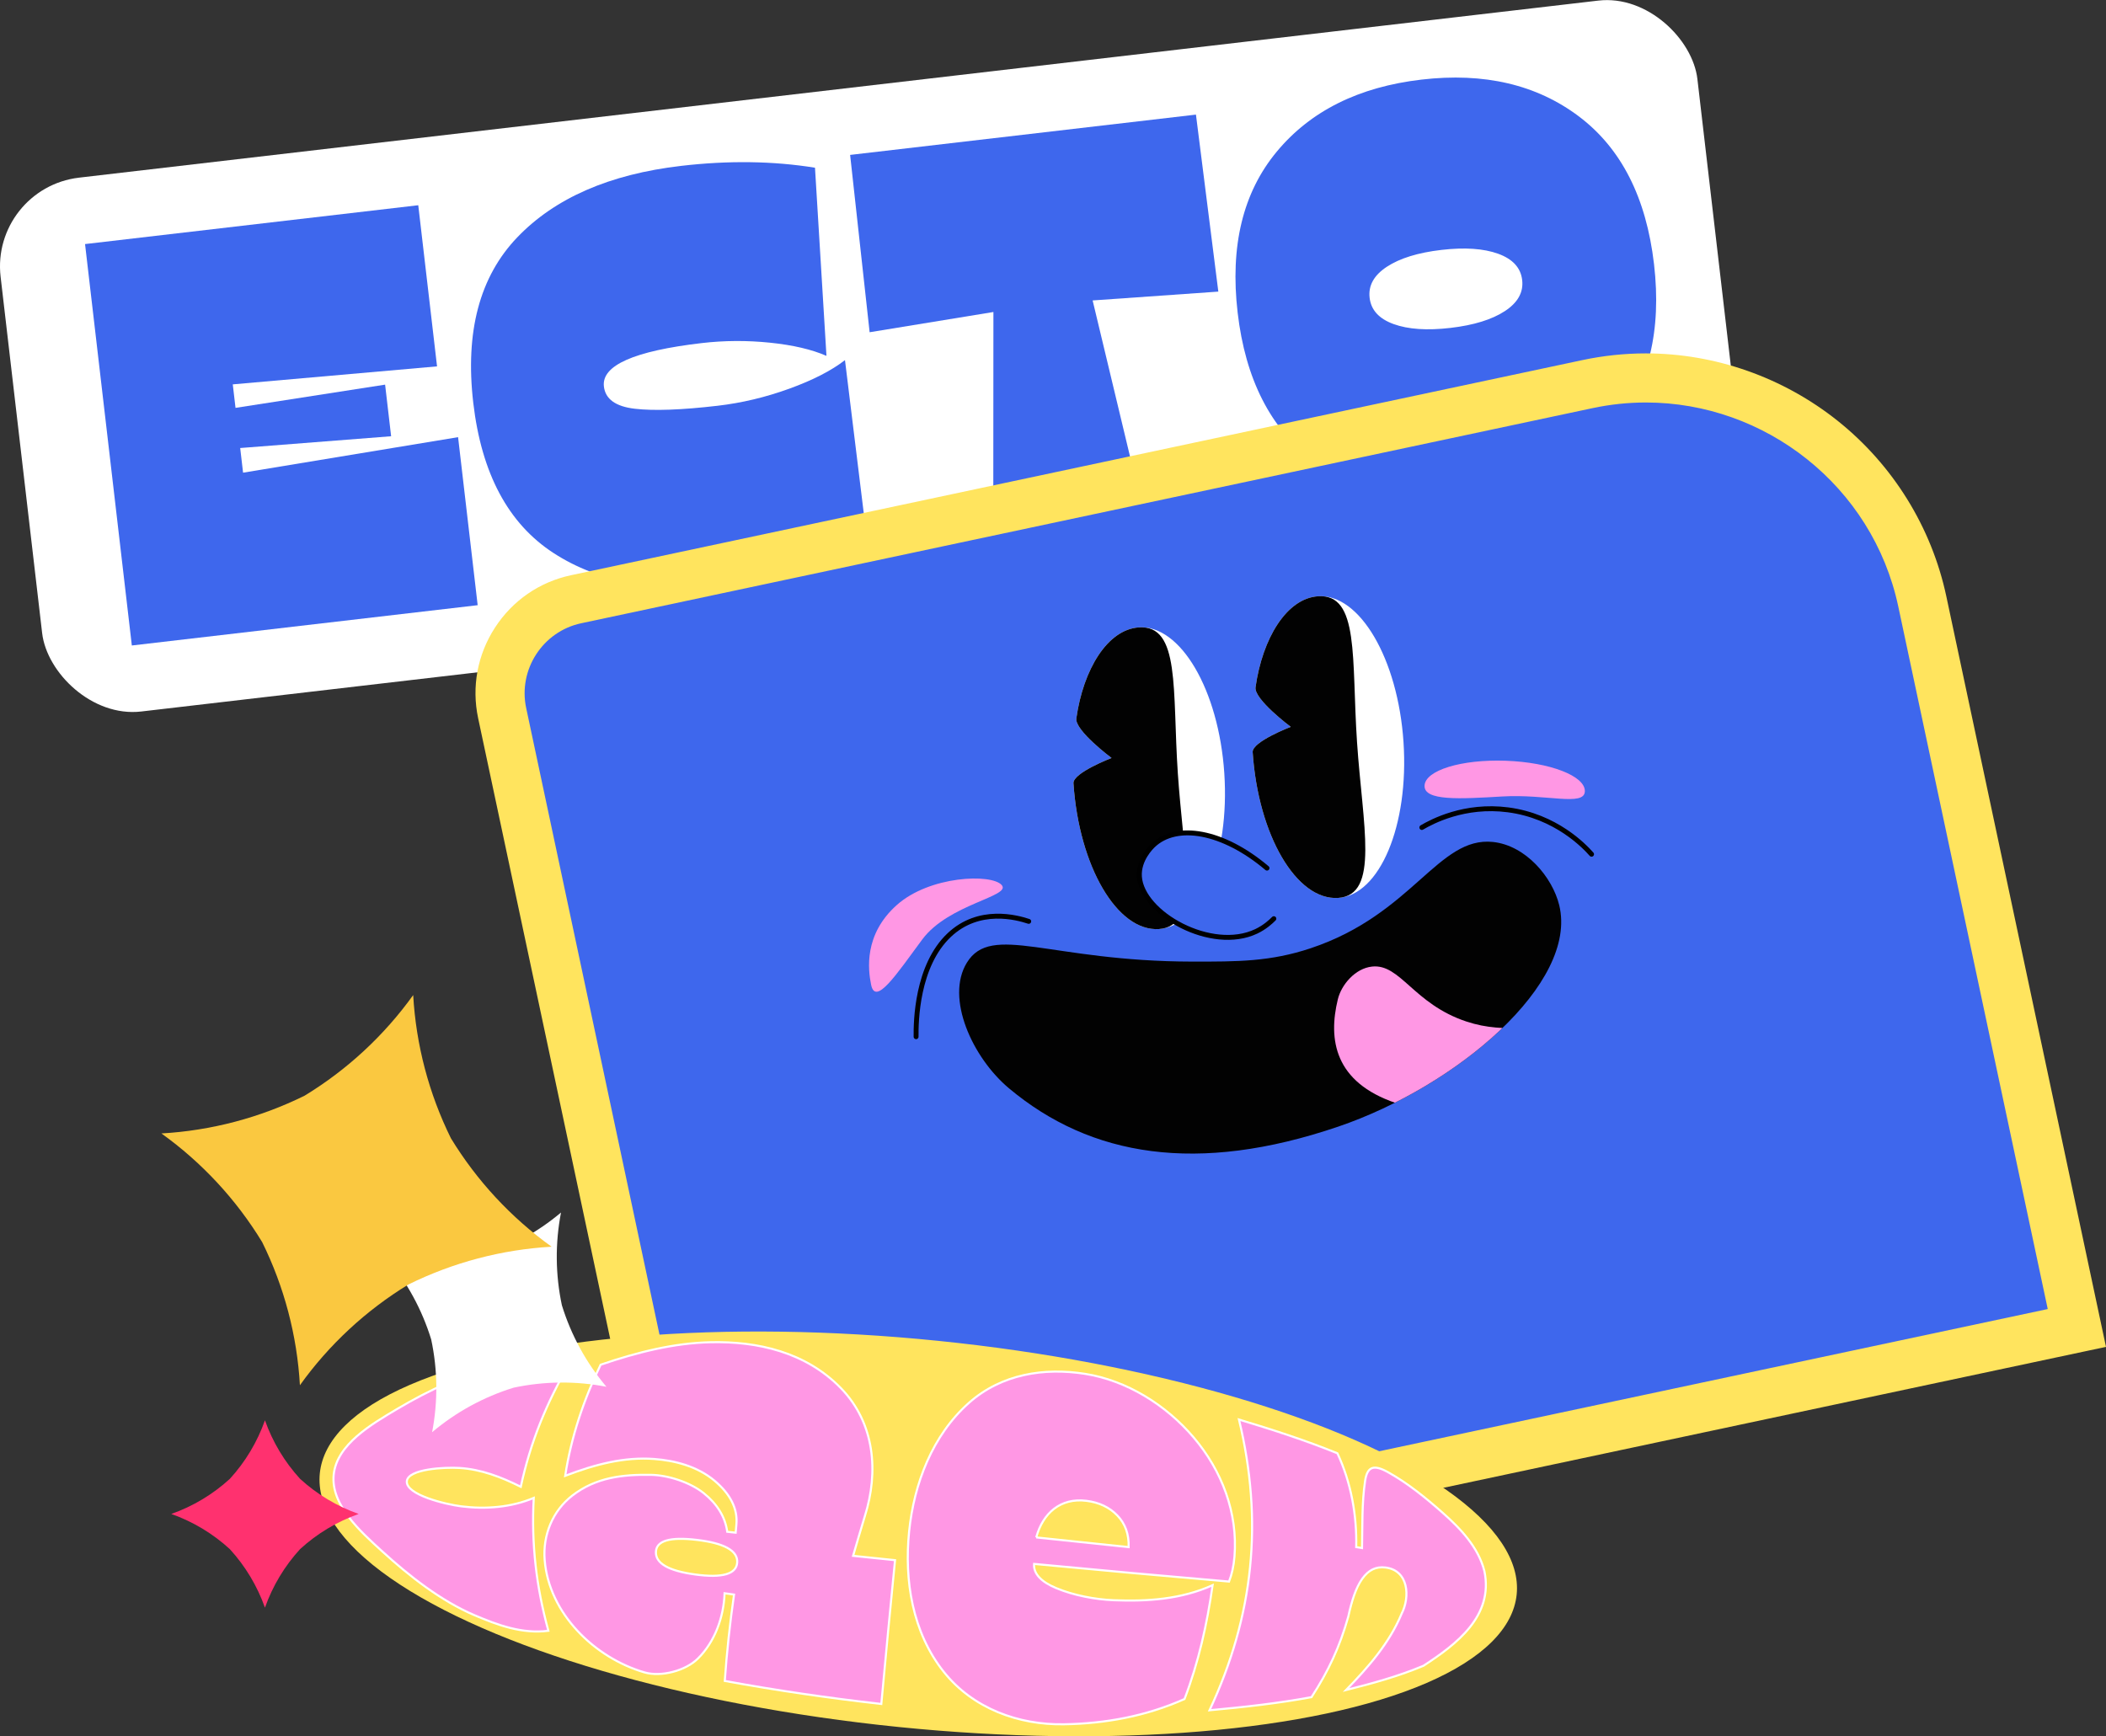 <?xml version="1.0" encoding="UTF-8"?>
<svg id="Calque_2" data-name="Calque 2" xmlns="http://www.w3.org/2000/svg" xmlns:xlink="http://www.w3.org/1999/xlink" viewBox="0 0 1077.614 888.566">
  <rect x="0" y="0" width="1077.614" height="888.566" fill="#333333" stroke="none"/>
  <defs>
    <style>
      .cls-1, .cls-2, .cls-3 {
        fill: none;
      }

      .cls-4 {
        fill: #fac840;
      }

      .cls-5 {
        fill: #020202;
      }

      .cls-6 {
        fill: #ffe45e;
      }

      .cls-7 {
        fill: #fff;
      }

      .cls-8 {
        fill: #ff316f;
      }

      .cls-9, .cls-10 {
        fill: #ff97e4;
      }

      .cls-11, .cls-12 {
        fill: #3e67ed;
      }

      .cls-12, .cls-2 {
        stroke: #000;
        stroke-linecap: round;
        stroke-width: 2.513px;
      }

      .cls-12, .cls-2, .cls-10 {
        stroke-miterlimit: 10;
      }

      .cls-10 {
        stroke: #fff;
        stroke-width: 1.062px;
      }

      .cls-3 {
        clip-path: url(#clippath);
      }
    </style>
    <clipPath id="clippath">
      <path class="cls-1" d="m670.643,485.261c52.293-17.411,65.252-57.352,93.293-54.393,16.815,1.775,30.42,18.066,33.907,32.368,9.737,39.938-52.515,92.703-113.137,113.321-71.98,24.481-171.053,13.638-200.219-35.195-12.522-20.966-14.231-52.407,1.707-63.523,19.666-13.715,50.949,14.149,123.837,14.246,23.327.031,39.956.053,60.612-6.825Z"/>
    </clipPath>
  </defs>
  <g id="Composistions">
    <g id="square-ecto-caen">
      <g id="ecto">
        <rect class="cls-7" x="7.998" y="44.687" width="874.103" height="275.041" rx="45.741" ry="45.741" transform="translate(-18.101 52.746) rotate(-6.648)"/>
        <g>
          <path class="cls-11" d="m223.631,187.488l-104.521,9.208,1.402,12.032,76.545-11.895,3.078,26.411-77.229,6.027,1.471,12.619,110.02-18.177,10.021,85.985-176.959,20.624-23.942-205.425,170.503-19.872,9.611,82.463Z"/>
          <path class="cls-11" d="m372.586,299.222c-36.389,4.241-66.169-1.161-89.339-16.21-23.169-15.045-36.863-40.664-41.082-76.862-4.241-36.389,3.273-64.63,22.547-84.724,19.271-20.093,47.202-32.272,83.787-36.536,24.257-2.827,47.1-2.514,68.523.938l5.868,96.285c-7.522-3.288-17.154-5.535-28.895-6.746-11.741-1.206-23.384-1.142-34.927.203-34.629,4.036-51.316,11.437-50.062,22.195.752,6.456,6.002,10.259,15.756,11.4,9.749,1.146,23.917.634,42.505-1.532,12.325-1.436,24.526-4.345,36.611-8.729,12.079-4.383,21.573-9.254,28.487-14.623l11.908,97.068c-19.814,8.653-43.708,14.613-71.685,17.874Z"/>
          <path class="cls-11" d="m611.954,58.647l11.449,90.578-64.317,4.521,27.801,116.038-78.647,9.166.077-119.287-63.339,10.357-9.982-90.749,176.959-20.624Z"/>
          <path class="cls-11" d="m826.227,217.796c-17.377,21.062-42.011,33.452-73.898,37.168-31.891,3.717-58.714-2.676-80.464-19.177-21.755-16.502-34.613-41.773-38.581-75.815-3.967-34.042,2.696-61.486,19.999-82.345,17.299-20.852,41.991-33.152,74.078-36.892,32.084-3.739,58.942,2.552,80.578,18.867,21.63,16.321,34.432,41.497,38.4,75.539,3.967,34.042-2.74,61.593-20.111,82.656Zm-113.138-51.955c7.455,2.7,17.147,3.354,29.081,1.963,11.931-1.391,21.218-4.257,27.851-8.599,6.634-4.343,9.585-9.642,8.855-15.905-.729-6.258-4.82-10.741-12.275-13.443-7.453-2.7-17.15-3.354-29.081-1.963-11.935,1.391-21.217,4.257-27.851,8.599-6.632,4.343-9.583,9.647-8.853,15.905.73,6.263,4.82,10.741,12.274,13.443Z"/>
        </g>
      </g>
      <g id="square">
        <g>
          <path class="cls-11" d="m467.215,803.044c-67.834-.003-127.3-48.104-141.397-114.373l-68.866-323.731c-2.723-12.798-.278-25.923,6.884-36.956s18.155-18.608,30.953-21.331l517.512-110.088c9.847-2.095,19.914-3.157,29.921-3.157,67.833,0,127.3,48.101,141.397,114.373l79.09,371.793-565.574,120.312c-9.846,2.095-19.911,3.157-29.913,3.157h-.009Z"/>
          <path class="cls-6" d="m842.223,205.973c60.868,0,115.965,42.638,129.109,104.423l76.476,359.504-553.286,117.698c-9.153,1.947-18.29,2.882-27.307,2.882-60.868,0-115.965-42.638-129.109-104.423l-68.866-323.731c-4.186-19.676,8.488-39.198,28.163-43.383l517.512-110.088c9.153-1.947,18.29-2.882,27.307-2.882m0-25.127c-10.884,0-21.831,1.154-32.535,3.432l-517.513,110.088c-16.081,3.421-29.887,12.931-38.877,26.778-8.99,13.848-12.056,30.33-8.635,46.411l68.866,323.731c7.508,35.293,27.239,67.181,55.558,89.79,27.893,22.269,62.743,34.532,98.128,34.532,10.884,0,21.831-1.155,32.535-3.432l553.286-117.698,24.577-5.228-5.228-24.577-76.476-359.504c-7.508-35.293-27.239-67.181-55.558-89.79-27.893-22.269-62.742-34.533-98.128-34.533h0Z"/>
        </g>
        <g>
          <path id="Tracé_46" data-name="Tracé 46" class="cls-7" d="m674.404,305.133c21.302-1.426,40.897,31.979,43.75,74.599,2.853,42.62-12.114,78.339-33.416,79.766-21.302,1.426-40.912-31.961-43.767-74.598-.357-5.338,19.495-12.945,19.495-12.945,0,0-18.914-14.107-18.02-20.276,3.545-25.113,15.96-45.475,31.957-46.546Z"/>
          <path id="Tracé_46-2" data-name="Tracé 46" class="cls-5" d="m674.405,305.136c21.302-1.426,17.114,31.991,19.968,74.611,2.853,42.62,11.668,78.328-9.633,79.754s-40.912-31.961-43.767-74.598c-.357-5.338,19.495-12.945,19.495-12.945,0,0-18.914-14.107-18.02-20.276,3.545-25.113,15.96-45.475,31.957-46.546Z"/>
        </g>
        <g>
          <path id="Tracé_43" data-name="Tracé 43" class="cls-7" d="m582.709,321.061c21.302-1.426,40.897,31.979,43.75,74.599,2.853,42.62-12.114,78.339-33.416,79.766-21.302,1.426-40.912-31.961-43.767-74.598-.357-5.338,19.495-12.945,19.495-12.945,0,0-18.914-14.107-18.02-20.276,3.545-25.113,15.96-45.475,31.957-46.546Z"/>
          <path id="Tracé_46-3" data-name="Tracé 46" class="cls-5" d="m582.71,321.069c21.302-1.426,17.114,31.991,19.968,74.611,2.853,42.62,11.668,78.328-9.633,79.754-21.302,1.426-40.912-31.961-43.767-74.598-.357-5.338,19.495-12.945,19.495-12.945,0,0-18.914-14.107-18.02-20.276,3.545-25.113,15.96-45.475,31.957-46.546Z"/>
        </g>
        <path class="cls-9" d="m445.735,503.931c2.236,11.005,12.904-5.224,26.178-23.168,13.478-18.22,45.859-22.013,40.624-27.875-5.236-5.862-36.794-4.811-53.696,10.286-16.902,15.097-14.671,33.055-13.105,40.757Z"/>
        <path class="cls-2" d="m814.378,437.145c-3.651-4.106-18.196-19.489-42.707-22.713-22.339-2.939-39.069,6.05-44.131,9.029"/>
        <path class="cls-9" d="m728.926,402.071c-.278,7.855,17.896,6.809,39.777,5.517,22.624-1.335,41.963,5.243,42.242-2.611.278-7.854-17.857-14.873-40.506-15.675-22.649-.803-41.235,4.914-41.513,12.769Z"/>
        <path id="nez" class="cls-12" d="m648.31,444.255c-22.604-19.118-46.282-23.056-58.231-11.695-1.008.958-7.613,7.426-7.056,16.011,1.232,18.993,36.899,38.928,59.784,28.047,4.31-2.049,7.339-4.798,9.003-6.488"/>
        <path class="cls-2" d="m468.751,530.53c-.081-7.568.284-36.315,17.002-52.057,15.237-14.347,34.587-8.972,40.625-6.972"/>
        <path class="cls-5" d="m670.643,485.261c52.293-17.411,65.252-57.352,93.293-54.393,16.815,1.775,30.42,18.066,33.907,32.368,9.737,39.938-52.515,92.703-113.137,113.321-71.98,24.481-126.583,15.372-168.379-19.586-18.733-15.668-32.72-46.277-21.572-64.362,12.581-20.41,42.387-.62,115.276-.524,23.327.031,39.956.053,60.612-6.825Z"/>
        <g class="cls-3">
          <path class="cls-9" d="m750.274,522.734c-27.016-8.994-33.711-29.629-48.198-28.1-8.687.917-15.715,9.334-17.517,16.722-5.03,20.633-1.716,42.439,29.603,53.09,37.187,12.647,146.701,7.949,161.768-17.279,6.469-10.832,37.555-34.152,29.321-39.895-10.16-7.085-86.009,18.936-123.664,18.987-12.051.016-20.642.028-31.313-3.525Z"/>
        </g>
      </g>
      <g id="caen">
        <ellipse class="cls-6" cx="469.861" cy="784.969" rx="99.323" ry="307.775" transform="translate(-358.453 1173.353) rotate(-84.218)"/>
        <g>
          <path class="cls-10" d="m242.742,826.552c-17.03-7.263-33.28-19.976-47.085-32.577-11.131-10.16-26.487-23.771-24.913-39.296,1.579-15.577,19.377-25.85,32.372-33.585,16.091-9.578,34.276-18.165,52.776-22.44,11.451-2.646,24.063-4.284,35.608-1.123-11.856,20.4-20.034,40.279-25.027,63.318-10.097-5.029-20.213-8.921-31.338-9.631-7.513-.48-26.377.476-26.958,6.783-.636,6.904,19.741,11.853,27.943,12.87,12.253,1.518,25.328.592,36.991-4.327-1.262,23.728,1.242,45.128,7.474,67.997-13.408,1.739-26.075-2.97-37.843-7.989Z"/>
          <path class="cls-10" d="m329.758,855.83c-25.275-7.366-48.863-29.9-51.061-57.544-1.001-12.591,3.998-25.112,14.183-32.963,12.064-9.299,25.733-10.813,40.198-10.579,8.735.142,20.072,3.809,27.041,9.394,6.844,5.485,10.979,12.129,11.997,19.735,1.721.188,2.585.283,4.315.471.142-1.677.217-2.517.372-4.197.757-8.169-3.239-15.747-11.237-22.442-8.852-7.409-20.476-10.312-30.829-11.08-15.259-1.131-30.112,2.693-45.534,8.612,2.998-19.654,9.458-39,18.125-56.851,18.725-6.383,37.446-11.104,56.397-11.517,23.832-.52,48.593,4.995,66.591,23.547,17.258,17.789,19.418,42.69,12.183,65.56-2.439,8.086-3.645,12.171-5.985,20.21,8.514.894,12.809,1.338,21.461,2.221-2.425,24.523-4.766,49.052-7.018,73.591-26.873-3.041-53.499-6.921-80.1-11.796,1.039-14.837,2.636-29.473,4.736-44.196-1.941-.266-2.909-.4-4.838-.669-.426,12.327-5.035,24.941-13.707,33.474-6.303,6.203-18.769,9.502-27.288,7.019Zm25.9-50.105c13.87,1.909,21.208-.16,21.557-6.185.349-6.018-6.717-9.874-20.75-11.521-13.834-1.623-20.656.465-20.843,6.224-.187,5.765,6.363,9.6,20.036,11.482Z"/>
          <path class="cls-10" d="m544.429,882.393c-23.178.399-46.571-8.047-61.529-26.856-16.065-20.2-20.26-46.716-17.721-71.778,2.484-24.515,11.927-49.233,30.531-65.787,16.74-14.897,38.671-18.206,59.51-14.914,21.207,3.35,41.358,15.791,55.631,32.629,14.381,16.964,22.62,38.502,20.813,60.898-.389,4.824-1.345,9.087-2.783,12.764-33.267-2.851-66.517-5.876-99.757-9.03-.355,4.983,3.518,9.132,11.371,12.403,8.881,3.699,19.885,5.791,29.363,6.18,17.098.702,34.622-.467,50.618-7.703-2.849,19.986-7.144,39.351-14.373,58.264-19.775,8.81-40.504,12.566-61.674,12.93Zm-14.207-95.633c15.767,1.639,31.533,3.291,47.297,4.964.198-6.655-1.783-12.027-5.796-16.192-4.012-4.164-9.285-6.678-15.808-7.499-13.237-1.666-22.263,6.263-25.693,18.728Z"/>
          <path class="cls-10" d="m689.879,827.367c-4.345,15.375-10.087,27.74-18.793,41.135-17.268,3.199-34.708,5.101-52.183,6.713,22.665-48.453,27.568-96.724,15.066-148.781,17.002,5.148,33.91,10.577,50.374,17.279,6.968,14.905,9.99,31.639,9.619,48.013,1.195.195,1.789.292,2.971.486.245-11.411-.115-23.138,1.564-34.327,1.112-7.412,4.391-8.584,11.705-4.52,10.052,5.585,19.281,13.084,27.903,20.704,9.154,8.091,18.367,17.708,21.449,29.955,4.795,23.039-14.361,37.466-31.152,48.401-12.861,5.416-26.145,9.042-39.648,12.437,11.302-11.635,22.157-23.928,28.462-39.113,4.42-8.644,3.521-22.176-8.316-23.596-4.76-.571-8.644,1.215-11.895,5.818-3.253,4.605-5.347,11.257-7.124,19.396Z"/>
        </g>
      </g>
      <path id="star" class="cls-7" d="m310.298,709.669c-15.707-3.033-31.865-2.873-47.509.47-15.284,4.723-29.462,12.476-41.686,22.794,3.033-15.707,2.873-31.865-.47-47.509-4.714-15.294-12.46-29.482-22.776-41.718,15.707,3.033,31.865,2.873,47.509-.47,15.285-4.707,29.467-12.442,41.7-22.744-3.038,15.702-2.885,31.856.451,47.498,4.721,15.281,12.469,29.456,22.783,41.679Z"/>
      <path id="star-2" data-name="star" class="cls-4" d="m282.255,637.995c-25.472,1.459-50.389,8.032-73.267,19.326-21.781,13.286-40.665,30.821-55.526,51.56-1.459-25.472-8.032-50.389-19.326-73.267-13.275-21.8-30.805-40.703-51.544-55.582,25.472-1.459,50.389-8.032,73.267-19.326,21.789-13.26,40.686-30.771,55.565-51.488,1.45,25.466,8.01,50.38,19.291,73.257,13.28,21.777,30.808,40.658,51.539,55.519Z"/>
      <path id="star-pink" class="cls-8" d="m135.572,726.826c3.922,11.094,10.036,21.285,17.98,29.966,8.685,7.939,18.88,14.048,29.976,17.963-11.094,3.922-21.285,10.036-29.966,17.98-7.949,8.683-14.067,18.878-17.99,29.976-3.922-11.094-10.036-21.285-17.98-29.966-8.675-7.946-18.86-14.064-29.949-17.99,11.093-3.917,21.284-10.026,29.966-17.963,7.938-8.682,14.047-18.873,17.963-29.966Z"/>
    </g>
  </g>
</svg>